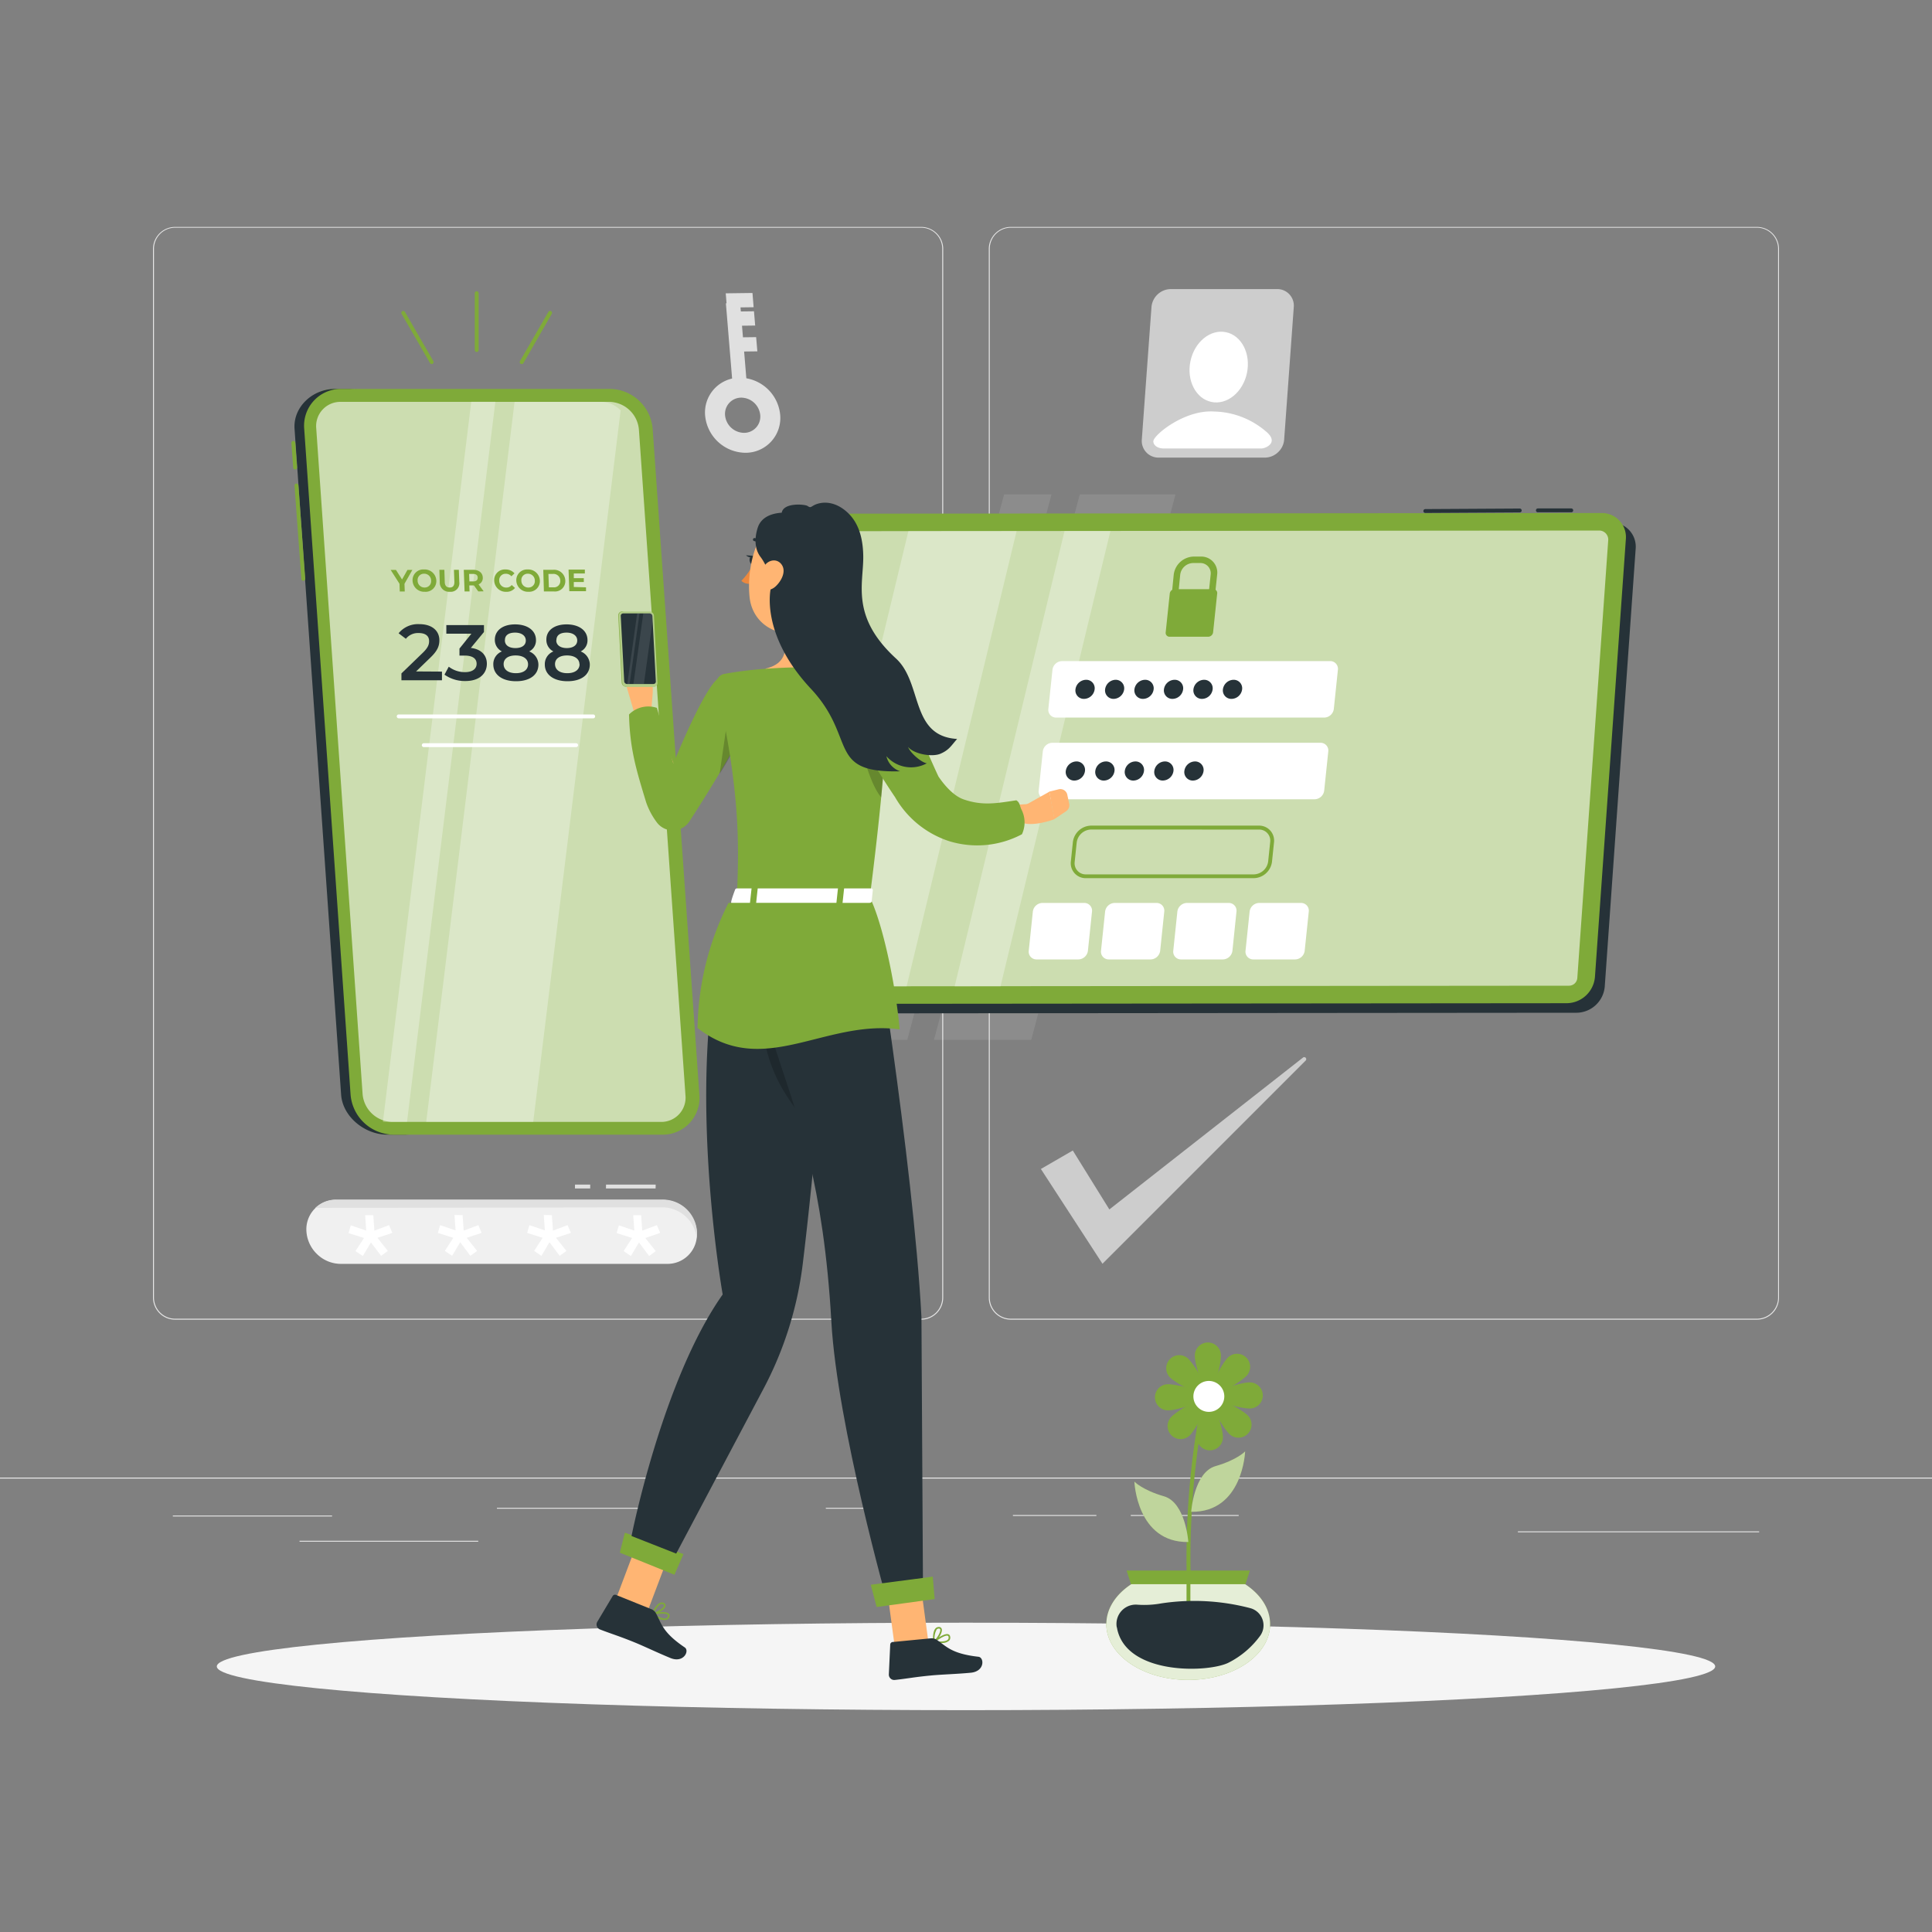 <svg xmlns="http://www.w3.org/2000/svg" viewBox="0 0 500 500"><rect x="0" y="0" width="500" height="500" fill="#808080" stroke="none"/><g id="freepik--background-complete--inject-2"><g id="freepik--Shadow--inject-214--inject-2"><ellipse id="freepik--path--inject-214--inject-2" cx="250" cy="431.27" rx="193.89" ry="11.32" style="fill:#f5f5f5"></ellipse></g><path d="M238.4,341.53H45.31a5.72,5.72,0,0,1-5.71-5.71V64.39a5.72,5.72,0,0,1,5.71-5.66H238.4a5.71,5.71,0,0,1,5.7,5.71h0V335.82A5.71,5.71,0,0,1,238.4,341.53ZM45.31,58.93a5.47,5.47,0,0,0-5.46,5.46V335.82a5.47,5.47,0,0,0,5.46,5.46H238.4a5.46,5.46,0,0,0,5.45-5.46V64.39a5.46,5.46,0,0,0-5.45-5.46Z" style="fill:#e6e6e6"></path><path d="M454.7,341.53H261.6a5.71,5.71,0,0,1-5.7-5.71V64.39a5.71,5.71,0,0,1,5.7-5.66H454.7a5.71,5.71,0,0,1,5.7,5.66V335.82A5.71,5.71,0,0,1,454.7,341.53ZM261.6,58.93a5.46,5.46,0,0,0-5.45,5.46V335.82a5.46,5.46,0,0,0,5.45,5.46H454.7a5.48,5.48,0,0,0,5.47-5.46V64.39a5.48,5.48,0,0,0-5.47-5.46Z" style="fill:#e6e6e6"></path><rect x="44.73" y="392.21" width="41.21" height="0.25" style="fill:#e0e0e0"></rect><rect x="128.61" y="390.21" width="41.33" height="0.25" style="fill:#e0e0e0"></rect><rect x="213.72" y="390.21" width="10" height="0.25" style="fill:#e0e0e0"></rect><rect x="77.52" y="398.75" width="46.25" height="0.25" style="fill:#e0e0e0"></rect><rect x="262.14" y="392.08" width="21.6" height="0.25" style="fill:#e0e0e0"></rect><rect x="292.64" y="392.08" width="27.93" height="0.25" style="fill:#e0e0e0"></rect><rect x="392.83" y="396.31" width="62.44" height="0.25" style="fill:#e0e0e0"></rect><rect y="382.4" width="500" height="0.25" style="fill:#ebebeb"></rect><path d="M334.83,79.48l-2.49,34.28a4.94,4.94,0,0,1-1.39,3.09,5,5,0,0,1-3.61,1.58H299.85a4.32,4.32,0,0,1-4.35-4.67L298,79.48a5.08,5.08,0,0,1,5-4.67h27.49A4.29,4.29,0,0,1,334.83,79.48Z" style="fill:#e0e0e0;opacity:0.8"></path><ellipse cx="315.39" cy="95" rx="9.22" ry="7.47" transform="translate(157.81 384.24) rotate(-78.18)" style="fill:#fff"></ellipse><path d="M326.38,116.07H301.22c-1.6,0-2.7-.77-2.74-1.84-.06-1.56,8.1-8.31,15.84-7.72h.18a21.23,21.23,0,0,1,12.95,5C331.19,114.45,327.66,116.07,326.38,116.07Z" style="fill:#fff"></path><path d="M193,117.18a10.6,10.6,0,0,1-10.51-9.59,9,9,0,0,1,8.91-9.84,10.6,10.6,0,0,1,10.51,9.59A9,9,0,0,1,193,117.18Zm-1.17-14.27a4.2,4.2,0,0,0-4.18,4.61,5,5,0,0,0,4.93,4.5,4.2,4.2,0,0,0,4.17-4.61A5,5,0,0,0,191.85,102.91Z" style="fill:#e0e0e0"></path><polygon points="193.5 102.16 189.82 102.21 187.86 78.49 191.55 78.45 193.5 102.16" style="fill:#e0e0e0"></polygon><polygon points="195.04 79.51 188.12 79.6 187.82 75.91 194.74 75.82 195.04 79.51" style="fill:#e0e0e0"></polygon><polygon points="195.44 84.25 188.93 84.33 188.63 80.64 195.13 80.56 195.44 84.25" style="fill:#e0e0e0"></polygon><polygon points="196 90.93 190.32 91 190.01 87.32 195.69 87.25 196 90.93" style="fill:#e0e0e0"></polygon><path d="M79.31,318.77a8.65,8.65,0,0,0,.11.89,9,9,0,0,0,2.73,5,8.85,8.85,0,0,0,6,2.43h84.49a7.6,7.6,0,0,0,7.72-7.4,9,9,0,0,0-8.88-9.17H87A7.62,7.62,0,0,0,79.31,318.77Z" style="fill:#f0f0f0"></path><path d="M180.39,319.66a5.29,5.29,0,0,1-.08.8,9,9,0,0,0-8.84-8l-89.85.14a7.7,7.7,0,0,1,5.4-2.14h84.49a8.82,8.82,0,0,1,8.88,9.17Z" style="fill:#e0e0e0"></path><path d="M165.93,314.48l.28,4,3.79-1.41.86,2L167,320.39l2.7,3.39L168,325.06l-2.63-3.52-2.1,3.52-1.87-1.28,2.19-3.39-4-1.27.57-2,4,1.36-.28-4Z" style="fill:#fff"></path><path d="M142.82,314.48l.29,4,3.78-1.41.86,2-3.87,1.27,2.71,3.39-1.75,1.28-2.63-3.52-2.1,3.52-1.87-1.28,2.19-3.39-4-1.27.58-2,4,1.36-.28-4Z" style="fill:#fff"></path><path d="M119.72,314.48l.28,4,3.79-1.41.86,2-3.87,1.27,2.7,3.39-1.75,1.28-2.63-3.52-2.1,3.52-1.87-1.28,2.19-3.39-4-1.27.58-2,4,1.36-.28-4Z" style="fill:#fff"></path><path d="M96.61,314.48l.28,4,3.79-1.41.86,2-3.87,1.27,2.7,3.39-1.74,1.28L96,321.54l-2.11,3.52L92,323.78l2.2-3.39-4-1.27.58-2,4,1.36-.28-4Z" style="fill:#fff"></path><polygon points="152.74 307.57 148.8 307.57 148.81 306.57 152.75 306.57 152.74 307.57" style="fill:#e0e0e0"></polygon><polygon points="169.67 307.57 156.82 307.57 156.84 306.57 169.69 306.57 169.67 307.57" style="fill:#e0e0e0"></polygon><g style="opacity:0.8"><path d="M269.38,302.53l15.94,24.53,52.56-52.56a.52.52,0,0,0-.69-.78L287.1,313l-9.46-15.25Z" style="fill:#e0e0e0"></path></g></g><g id="freepik--device-2--inject-2"><polygon points="259.86 127.95 222.12 269.11 234.81 269.11 272.13 127.95 259.86 127.95" style="fill:#fff;opacity:0.1;isolation:isolate"></polygon><polygon points="279.45 127.95 241.71 269.11 266.89 269.11 304.21 127.95 279.45 127.95" style="fill:#fff;opacity:0.1;isolation:isolate"></polygon><path d="M415.31,255.31l8-113.3a6.24,6.24,0,0,0-6.33-6.77l-197.74.17a7.42,7.42,0,0,0-7.29,6.78L204,255.5a6.25,6.25,0,0,0,6.34,6.77L408,262.1A7.41,7.41,0,0,0,415.31,255.31Z" style="fill:#263238"></path><path d="M412.77,252.84l8-113.3a6.23,6.23,0,0,0-6.33-6.77l-197.74.17a7.4,7.4,0,0,0-7.28,6.78l-8,113.31a6.24,6.24,0,0,0,6.33,6.77l197.73-.17A7.41,7.41,0,0,0,412.77,252.84Z" style="fill:#7FAA39"></path><path d="M407.53,254.52a2.2,2.2,0,0,1-1.49.58l-197.74.17a2.35,2.35,0,0,1-2.32-2.48l8-113.3a2.12,2.12,0,0,1,.68-1.44,2.15,2.15,0,0,1,1.49-.58l197.74-.17a2.35,2.35,0,0,1,2.32,2.48l-8,113.3A2.17,2.17,0,0,1,407.53,254.52Z" style="fill:#fff;opacity:0.6"></path><path d="M341.76,192.23H272.35a2.53,2.53,0,0,0-2.47,2.23l-1.07,10.15a2,2,0,0,0,2,2.24h69.41a2.55,2.55,0,0,0,2.48-2.24l1.06-10.15A2,2,0,0,0,341.76,192.23Z" style="fill:#fff"></path><path d="M280.61,233.68H269.78a2.55,2.55,0,0,0-2.48,2.24l-1.06,10.15a2,2,0,0,0,2,2.23h10.83a2.55,2.55,0,0,0,2.48-2.23l1.06-10.15A2,2,0,0,0,280.61,233.68Z" style="fill:#fff"></path><path d="M299.31,233.68H288.48a2.55,2.55,0,0,0-2.48,2.24l-1.06,10.15a2,2,0,0,0,2,2.23h10.83a2.55,2.55,0,0,0,2.48-2.23l1.06-10.15A2,2,0,0,0,299.31,233.68Z" style="fill:#fff"></path><path d="M318,233.68H307.18a2.55,2.55,0,0,0-2.48,2.24l-1.06,10.15a2,2,0,0,0,2,2.23h10.83a2.55,2.55,0,0,0,2.48-2.23L320,235.92A2,2,0,0,0,318,233.68Z" style="fill:#fff"></path><path d="M336.71,233.68H325.88a2.55,2.55,0,0,0-2.48,2.24l-1.06,10.15a2,2,0,0,0,2,2.23h10.83a2.55,2.55,0,0,0,2.48-2.23l1.06-10.15A2,2,0,0,0,336.71,233.68Z" style="fill:#fff"></path><path d="M324.47,227.27H281.06a3.86,3.86,0,0,1-3.92-4.35l.52-5a4.85,4.85,0,0,1,4.72-4.25h43.41a3.87,3.87,0,0,1,3.92,4.36l-.52,5A4.85,4.85,0,0,1,324.47,227.27Zm-42.09-12.59a3.85,3.85,0,0,0-3.73,3.36l-.52,5a2.87,2.87,0,0,0,2.93,3.25h43.41a3.84,3.84,0,0,0,3.73-3.35l.52-5a2.87,2.87,0,0,0-2.93-3.25Z" style="fill:#7FAA39"></path><path d="M344.26,171.09H274.85a2.55,2.55,0,0,0-2.47,2.24l-1.07,10.15a2,2,0,0,0,2,2.23h69.4a2.55,2.55,0,0,0,2.48-2.23l1.06-10.15A2,2,0,0,0,344.26,171.09Z" style="fill:#fff"></path><path d="M280.79,199.54a2.19,2.19,0,0,0-2.22-2.48,2.84,2.84,0,0,0-2.75,2.48,2.2,2.2,0,0,0,2.23,2.47A2.82,2.82,0,0,0,280.79,199.54Z" style="fill:#263238"></path><path d="M288.43,199.54a2.2,2.2,0,0,0-2.23-2.48,2.82,2.82,0,0,0-2.74,2.48,2.19,2.19,0,0,0,2.22,2.47A2.83,2.83,0,0,0,288.43,199.54Z" style="fill:#263238"></path><path d="M296.06,199.54a2.2,2.2,0,0,0-2.23-2.48,2.82,2.82,0,0,0-2.74,2.48,2.2,2.2,0,0,0,2.23,2.47A2.82,2.82,0,0,0,296.06,199.54Z" style="fill:#263238"></path><path d="M303.69,199.54a2.19,2.19,0,0,0-2.22-2.48,2.82,2.82,0,0,0-2.74,2.48A2.18,2.18,0,0,0,301,202,2.82,2.82,0,0,0,303.69,199.54Z" style="fill:#263238"></path><path d="M311.48,199.54a2.2,2.2,0,0,0-2.23-2.48,2.82,2.82,0,0,0-2.74,2.48,2.19,2.19,0,0,0,2.22,2.47A2.83,2.83,0,0,0,311.48,199.54Z" style="fill:#263238"></path><path d="M283.29,178.4a2.18,2.18,0,0,0-2.22-2.47,2.82,2.82,0,0,0-2.74,2.47,2.18,2.18,0,0,0,2.22,2.47A2.81,2.81,0,0,0,283.29,178.4Z" style="fill:#263238"></path><path d="M290.93,178.4a2.2,2.2,0,0,0-2.23-2.47A2.82,2.82,0,0,0,286,178.4a2.19,2.19,0,0,0,2.22,2.47A2.82,2.82,0,0,0,290.93,178.4Z" style="fill:#263238"></path><path d="M298.56,178.4a2.19,2.19,0,0,0-2.22-2.47,2.83,2.83,0,0,0-2.75,2.47,2.19,2.19,0,0,0,2.23,2.47A2.81,2.81,0,0,0,298.56,178.4Z" style="fill:#263238"></path><path d="M306.19,178.4a2.18,2.18,0,0,0-2.22-2.47,2.82,2.82,0,0,0-2.74,2.47,2.18,2.18,0,0,0,2.22,2.47A2.81,2.81,0,0,0,306.19,178.4Z" style="fill:#263238"></path><path d="M313.83,178.4a2.2,2.2,0,0,0-2.23-2.47,2.82,2.82,0,0,0-2.74,2.47,2.19,2.19,0,0,0,2.23,2.47A2.81,2.81,0,0,0,313.83,178.4Z" style="fill:#263238"></path><path d="M321.46,178.4a2.19,2.19,0,0,0-2.22-2.47,2.83,2.83,0,0,0-2.75,2.47,2.19,2.19,0,0,0,2.23,2.47A2.81,2.81,0,0,0,321.46,178.4Z" style="fill:#263238"></path><path d="M315,148.71l-.54,5.13a1,1,0,0,1-.93.83.73.73,0,0,1-.75-.83l.54-5.13a2.67,2.67,0,0,0-2.7-3h-1.85a3.44,3.44,0,0,0-3.33,3l-.47,4.76h-1.68l.47-4.76a5.33,5.33,0,0,1,5.19-4.67h1.84A4.14,4.14,0,0,1,315,148.71Z" style="fill:#7FAA39"></path><path d="M315,153.65l-1.05,10a1.31,1.31,0,0,1-1.27,1.14h-10a1,1,0,0,1-1-1.14l1.05-10a1.3,1.3,0,0,1,.64-1,1.24,1.24,0,0,1,.63-.17h10a1.09,1.09,0,0,1,.58.16A1,1,0,0,1,315,153.65Z" style="fill:#7FAA39"></path><path d="M368.87,132.75a.5.5,0,1,1,0-1l24.44-.14h0a.5.5,0,1,1,0,1l-24.43.14Z" style="fill:#263238"></path><path d="M398,132.58a.5.5,0,0,1,0-1l8.64,0h0a.5.5,0,0,1,.5.5.5.5,0,0,1-.5.5l-8.64,0Z" style="fill:#263238"></path><g style="opacity:0.3"><path d="M235.1,137.44h28L234.63,255.27H212.06a4.32,4.32,0,0,1-4.1-5.39Z" style="fill:#fff"></path><polygon points="275.5 137.44 287.37 137.44 258.93 255.27 247.06 255.27 275.5 137.44" style="fill:#fff"></polygon></g></g><g id="freepik--device-1--inject-2"><path d="M86.65,100.66h5.68A9.52,9.52,0,0,0,82.71,111l12.05,172.3a11.26,11.26,0,0,0,11.06,10.34h-5.67a11.27,11.27,0,0,1-11.07-10.34L77,111A9.52,9.52,0,0,1,86.65,100.66Z" style="fill:#7FAA39"></path><path d="M86.65,100.66h5.68A9.52,9.52,0,0,0,82.71,111l12.05,172.3a11.26,11.26,0,0,0,11.06,10.34h-5.67c-5.71,0-11.47-4.63-11.87-10.34L76.23,111C75.83,105.29,80.94,100.66,86.65,100.66Z" style="fill:#263238"></path><path d="M101.84,293.65h69.5A9.52,9.52,0,0,0,181,283.31L168.91,111a11.26,11.26,0,0,0-11.07-10.35H88.35A9.52,9.52,0,0,0,78.73,111l12,172.3A11.27,11.27,0,0,0,101.84,293.65Z" style="fill:#7FAA39"></path><g style="opacity:0.6"><path d="M157.66,104a7.84,7.84,0,0,1,7.69,7.2l12.05,172.3a6.27,6.27,0,0,1-6.37,6.85H101.54a7.85,7.85,0,0,1-7.7-7.2l-12-172.3A6.27,6.27,0,0,1,88.16,104Z" style="fill:#fff"></path></g><g style="opacity:0.3"><path d="M138,290.33H110.31L133.17,104h22.31a7,7,0,0,1,5.14,2.22Z" style="fill:#fff"></path><polygon points="105.34 290.33 99.1 290.33 121.96 103.98 128.2 103.98 105.34 290.33" style="fill:#fff"></polygon></g><path d="M153.52,185.9H103.18a.5.5,0,0,1-.5-.5.5.5,0,0,1,.5-.5h50.34a.51.51,0,0,1,.5.5A.5.5,0,0,1,153.52,185.9Z" style="fill:#fff"></path><path d="M149.1,193.35H109.67a.5.5,0,0,1-.5-.5.5.5,0,0,1,.5-.5H149.1a.5.5,0,0,1,.5.5A.5.5,0,0,1,149.1,193.35Z" style="fill:#fff"></path><path d="M104.68,151.08l.07,2h-1.29l-.07-2-2.29-3.59h1.37l1.58,2.48,1.4-2.48h1.27Z" style="fill:#7FAA39"></path><path d="M106.77,150.26a2.77,2.77,0,0,1,3-2.88,3,3,0,0,1,3.15,2.88,2.77,2.77,0,0,1-3,2.89A3,3,0,0,1,106.77,150.26Zm4.8,0a1.77,1.77,0,0,0-1.81-1.78,1.62,1.62,0,0,0-1.68,1.78,1.77,1.77,0,0,0,1.81,1.79A1.64,1.64,0,0,0,111.57,150.26Z" style="fill:#7FAA39"></path><path d="M113.81,150.6l-.1-3.13H115l.1,3.08c0,1.06.52,1.5,1.3,1.5s1.22-.44,1.19-1.5l-.11-3.08h1.27l.11,3.13a2.22,2.22,0,0,1-2.43,2.55A2.41,2.41,0,0,1,113.81,150.6Z" style="fill:#7FAA39"></path><path d="M123.78,153.06l-1.13-1.56h-1.19l.06,1.56h-1.29l-.2-5.59h2.42c1.49,0,2.45.78,2.49,2a1.73,1.73,0,0,1-1.09,1.76l1.32,1.8Zm-1.37-4.53h-1l.07,1.94h1c.79,0,1.17-.36,1.15-1S123.2,148.53,122.41,148.53Z" style="fill:#7FAA39"></path><path d="M127.9,150.26a2.74,2.74,0,0,1,2.92-2.88,3,3,0,0,1,2.33,1l-.8.76a1.87,1.87,0,0,0-1.43-.65,1.64,1.64,0,0,0-1.72,1.78,1.78,1.78,0,0,0,1.85,1.79,1.7,1.7,0,0,0,1.38-.66l.85.76a2.74,2.74,0,0,1-2.26,1A3,3,0,0,1,127.9,150.26Z" style="fill:#7FAA39"></path><path d="M133.62,150.26a2.77,2.77,0,0,1,2.95-2.88,3,3,0,0,1,3.15,2.88,2.77,2.77,0,0,1-2.95,2.89A3,3,0,0,1,133.62,150.26Zm4.79,0a1.76,1.76,0,0,0-1.8-1.78,1.62,1.62,0,0,0-1.68,1.78,1.76,1.76,0,0,0,1.8,1.79A1.63,1.63,0,0,0,138.41,150.26Z" style="fill:#7FAA39"></path><path d="M140.6,147.47h2.53a2.89,2.89,0,0,1,3.17,2.79,2.67,2.67,0,0,1-3,2.8h-2.54Zm2.63,4.53a1.61,1.61,0,0,0,1.77-1.74,1.74,1.74,0,0,0-1.89-1.73h-1.18l.12,3.47Z" style="fill:#7FAA39"></path><path d="M151.66,152l0,1h-4.32l-.2-5.59h4.22l0,1H148.5l0,1.21h2.59l0,1h-2.59l0,1.29Z" style="fill:#7FAA39"></path><path d="M114.38,173.81l0,2.24H103.89l0-1.77,5.58-5.39c1.36-1.33,1.59-2.16,1.58-3,0-1.3-.94-2.06-2.69-2.06a4,4,0,0,0-3.32,1.49l-1.88-1.43a6.46,6.46,0,0,1,5.38-2.36c3.1,0,5.13,1.57,5.17,4.1,0,1.38-.34,2.65-2.28,4.51l-3.75,3.63Z" style="fill:#263238"></path><path d="M126,171.77c0,2.4-1.74,4.48-5.57,4.48a9.13,9.13,0,0,1-5.4-1.65l1.11-2.06a6.77,6.77,0,0,0,4.21,1.41c1.89,0,3-.84,3-2.16s-1-2.13-3.14-2.13h-1.3l0-1.81L122,164h-6.49l0-2.22h9.74l0,1.78-3.4,4.12C124.58,168,126,169.62,126,171.77Z" style="fill:#263238"></path><path d="M139.34,172c0,2.65-2.23,4.3-5.78,4.3s-5.85-1.65-5.89-4.3a3.51,3.51,0,0,1,2.22-3.41,3.34,3.34,0,0,1-1.83-3c0-2.45,2.08-4,5.24-4s5.37,1.53,5.41,4a3.17,3.17,0,0,1-1.76,3A3.69,3.69,0,0,1,139.34,172Zm-2.68-.08c0-1.41-1.26-2.29-3.22-2.29s-3.13.88-3.1,2.29,1.22,2.3,3.18,2.3S136.69,173.32,136.66,171.87Zm-6-6.2c0,1.22,1,2,2.73,2s2.72-.78,2.69-2-1.13-2-2.77-2S130.66,164.38,130.68,165.67Z" style="fill:#263238"></path><path d="M152.64,172c0,2.65-2.23,4.3-5.78,4.3S141,174.6,141,172a3.52,3.52,0,0,1,2.22-3.41,3.31,3.31,0,0,1-1.82-3c-.05-2.45,2.07-4,5.23-4s5.37,1.53,5.41,4a3.17,3.17,0,0,1-1.76,3A3.69,3.69,0,0,1,152.64,172Zm-2.68-.08c0-1.41-1.26-2.29-3.22-2.29s-3.13.88-3.1,2.29,1.22,2.3,3.18,2.3S150,173.32,150,171.87Zm-6-6.2c0,1.22,1.05,2,2.73,2s2.72-.78,2.7-2-1.14-2-2.77-2S144,164.38,144,165.67Z" style="fill:#263238"></path><path d="M78.49,150.31a.5.5,0,0,1-.5-.47l-1.77-24.17a.5.5,0,0,1,.46-.53.51.51,0,0,1,.54.46L79,149.77a.5.5,0,0,1-.46.54Z" style="fill:#7FAA39"></path><path d="M76.38,121.5a.5.5,0,0,1-.5-.46l-.47-6.38a.5.5,0,0,1,1-.07l.47,6.38a.5.5,0,0,1-.46.53Z" style="fill:#7FAA39"></path><path d="M123.37,91.09a.5.5,0,0,1-.5-.5V75.88a.5.5,0,0,1,1,0V90.59A.5.5,0,0,1,123.37,91.09Z" style="fill:#7FAA39"></path><path d="M111.72,94.21a.5.5,0,0,1-.43-.25l-7.36-12.74a.5.5,0,0,1,.87-.5l7.35,12.74a.49.49,0,0,1-.18.68A.55.55,0,0,1,111.72,94.21Z" style="fill:#7FAA39"></path><path d="M135,94.21a.54.54,0,0,1-.25-.06.51.51,0,0,1-.18-.69l7.35-12.74a.5.5,0,0,1,.87.5L135.45,94A.5.5,0,0,1,135,94.21Z" style="fill:#7FAA39"></path></g><g id="freepik--Plant--inject-2"><path d="M307.33,413.87a212.77,212.77,0,0,1,6.08-62.23l1,.24a212.13,212.13,0,0,0-6.06,61.94Z" style="fill:#7FAA39"></path><path d="M309.22,350.9c0,1.86,1.72,8.47,3.59,8.42s3.22-6.72,3.17-8.59a3.38,3.38,0,1,0-6.76.17Z" style="fill:#7FAA39"></path><path d="M316.49,371.89c0-1.87-1.72-8.47-3.58-8.43s-3.22,6.72-3.18,8.59a3.38,3.38,0,1,0,6.76-.16Z" style="fill:#7FAA39"></path><path d="M302.36,365c1.87,0,8.47-1.72,8.42-3.59s-6.71-3.22-8.58-3.17a3.38,3.38,0,1,0,.16,6.76Z" style="fill:#7FAA39"></path><path d="M323.35,357.76c-1.86,0-8.47,1.72-8.42,3.58s6.72,3.22,8.59,3.18a3.38,3.38,0,0,0-.17-6.76Z" style="fill:#7FAA39"></path><path d="M302.86,356.54c1.36,1.29,7.21,4.78,8.5,3.42s-2.48-7-3.83-8.31a3.38,3.38,0,1,0-4.67,4.89Z" style="fill:#7FAA39"></path><path d="M322.85,366.24c-1.35-1.29-7.2-4.77-8.49-3.42s2.47,7,3.82,8.32a3.38,3.38,0,1,0,4.67-4.9Z" style="fill:#7FAA39"></path><path d="M308,371.39c1.29-1.36,4.77-7.21,3.42-8.5s-7,2.48-8.32,3.83a3.38,3.38,0,0,0,4.9,4.67Z" style="fill:#7FAA39"></path><path d="M317.71,351.4c-1.29,1.35-4.78,7.2-3.42,8.49s7-2.47,8.31-3.82a3.38,3.38,0,1,0-4.89-4.67Z" style="fill:#7FAA39"></path><path d="M308.85,361.49a4,4,0,1,0,3.91-4.1A4,4,0,0,0,308.85,361.49Z" style="fill:#fff"></path><path d="M308.28,391.25s.69-10.21,6.3-11.82,7.66-3.81,7.66-3.81S321.67,391.45,308.28,391.25Z" style="fill:#7FAA39"></path><path d="M308.28,391.25s.69-10.21,6.3-11.82,7.66-3.81,7.66-3.81S321.67,391.45,308.28,391.25Z" style="fill:#fff;opacity:0.5"></path><path d="M307.54,399.07s-.69-10.21-6.3-11.83-7.66-3.8-7.66-3.8S294.15,399.27,307.54,399.07Z" style="fill:#7FAA39"></path><path d="M307.54,399.07s-.69-10.21-6.3-11.83-7.66-3.8-7.66-3.8S294.15,399.27,307.54,399.07Z" style="fill:#fff;opacity:0.5"></path><path d="M328.7,420.34c0,8-9.49,14.42-21.19,14.42s-21.19-6.45-21.19-14.42c0-4,2.43-7.68,6.36-10.29a24.1,24.1,0,0,1,8.12-3.38h13.42a24.17,24.17,0,0,1,8.31,3.51C326.35,412.79,328.7,416.37,328.7,420.34Z" style="fill:#7FAA39"></path><path d="M314.22,406.67a24.17,24.17,0,0,1,8.31,3.51c3.82,2.61,6.17,6.19,6.17,10.16,0,8-9.49,14.42-21.19,14.42s-21.19-6.45-21.19-14.42c0-4,2.43-7.68,6.36-10.29a24.1,24.1,0,0,1,8.12-3.38Z" style="fill:#fff;opacity:0.8"></path><rect x="307.07" y="407.97" width="1" height="7.13" style="fill:#7FAA39"></rect><polygon points="323.46 406.45 322.34 409.95 322.32 409.99 292.69 409.99 292.63 409.8 291.56 406.45 323.46 406.45" style="fill:#7FAA39"></polygon><path d="M326.2,423.24a23,23,0,0,1-8.14,7c-5.09,2.7-26.5,3.39-28.95-8.75,0-.17-.09-.34-.12-.51a5,5,0,0,1,5.46-5.68,24.74,24.74,0,0,0,6.07-.34,57.07,57.07,0,0,1,23.05,1.23A4.61,4.61,0,0,1,326.2,423.24Z" style="fill:#263238"></path></g><g id="freepik--Character--inject-2"><path d="M172.51,419.2a1.2,1.2,0,0,0,.74-.88.69.69,0,0,0-.16-.69c-.77-.8-3.9-.23-4.25-.16a.19.19,0,0,0-.17.15.21.21,0,0,0,.08.21,11,11,0,0,0,2,1.16A2.6,2.6,0,0,0,172.51,419.2Zm.28-1.29a.31.31,0,0,1,.06.31.78.78,0,0,1-.48.59c-.57.21-1.66-.18-3-1C170.67,417.59,172.38,417.48,172.79,417.91Z" style="fill:#7FAA39"></path><path d="M168.9,417.87c1-.12,3.16-1.25,3.35-2.23a.7.7,0,0,0-.42-.79,1.12,1.12,0,0,0-.93-.07c-1.2.41-2.18,2.71-2.22,2.81a.24.24,0,0,0,0,.2.22.22,0,0,0,.09.07Zm2.72-2.66c.24.13.25.26.23.35-.12.6-1.59,1.53-2.62,1.82.37-.75,1.09-2,1.81-2.22a.66.66,0,0,1,.5,0Z" style="fill:#7FAA39"></path><polygon points="159.41 413.84 167.55 417.13 174.66 398.32 166.51 395.03 159.41 413.84" style="fill:#ffb573"></polygon><path d="M168.58,416.46l-9.14-3.69a.7.7,0,0,0-.88.28l-4,6.7a1.38,1.38,0,0,0,.71,1.95c3.22,1.24,4.83,1.67,8.85,3.3,2.48,1,6,2.71,9.4,4.1s5-1.87,3.69-2.75c-5.81-3.93-6-6.2-7.45-8.84A2.32,2.32,0,0,0,168.58,416.46Z" style="fill:#263238"></path><polygon points="174.55 407.55 160.41 401.83 161.71 396.65 176.88 402.2 174.55 407.55" style="fill:#7FAA39"></polygon><path d="M188.71,189.83c-2.87,8.31-11.36,27.87-17.91,19.72a19.19,19.19,0,0,1-2.86-4.76c-2.77-6.85-3.46-17.95-3.81-20.38l-2.23-7.61a1.39,1.39,0,0,1-.06-.4l0-4.35c0-1.76,1.42-2.81,3.34-2.65,0,0,3.1-.36,3.1,1.49l.6,6.53h0c.31,2.27-.59,5.43-.06,7.51,2,7.83,4.75,8.19,6.48,16.27,2.41-5.83,6.72-15.92,6.72-15.92C184.88,185.64,189.65,187.1,188.71,189.83Z" style="fill:#ffb573"></path><path d="M178.45,212.53a5.15,5.15,0,0,1-8.47.29,18.87,18.87,0,0,1-2.76-5.19c-2.6-8.53-4.21-13.81-4.43-22.72A7,7,0,0,1,170,183.2l4.26,14.43s8.67-21.55,12.18-22.32c4.13-.91,5.85,2.78,7.6,7.32C195.3,185.89,184.1,203.82,178.45,212.53Z" style="fill:#7FAA39"></path><path d="M213.48,153.74c-1,5-3.18,15.92.32,19.26,0,0-1.37,5.07-10.66,5.07-10.23,0-4.89-5.07-4.89-5.07,5.58-1.33,5.43-5.47,4.46-9.36Z" style="fill:#ffb573"></path><path d="M197.85,142a.58.58,0,0,0,.18,0,.41.41,0,0,0,.17-.54,3.92,3.92,0,0,0-2.89-2.21.39.39,0,0,0-.44.35.39.39,0,0,0,.35.44h0a3.17,3.17,0,0,1,2.27,1.78A.4.4,0,0,0,197.85,142Z" style="fill:#263238"></path><path d="M194.8,146.32a18.08,18.08,0,0,1-2.94,4,2.94,2.94,0,0,0,2.35.75Z" style="fill:#ed893e"></path><path d="M195.6,144.86c.15.66-.09,1.28-.52,1.37s-.91-.37-1.05-1,.09-1.28.53-1.38S195.46,144.19,195.6,144.86Z" style="fill:#263238"></path><path d="M194.76,143.82l-1.7-.12S194.15,144.77,194.76,143.82Z" style="fill:#263238"></path><path d="M160,169.05v0Z" style="fill:#ffb573"></path><path d="M188.35,185.57c1.77-1.63,3-1.14,3.78.15.81,3.74-4,11.58-5.89,14.55Z" style="opacity:0.2"></path><path d="M229.3,190.5c-.23,4.12-.62,9.31-1.25,15.84-.66,6.89-1.6,15.26-2.89,25.43-13.59,0-27.82-.21-34.43-.21.56-13.51.76-27.2-5.3-54.08a2.55,2.55,0,0,1,2-3.07A97.27,97.27,0,0,1,199.38,173a108.94,108.94,0,0,1,15.55,0c6.67.61,14.25,2.16,14.25,2.16S230,177.64,229.3,190.5Z" style="fill:#7FAA39"></path><path d="M229.3,190.5c-.23,4.12-.62,9.31-1.25,15.84-3.66-4.24-7.12-18.84-6-23.83a32.8,32.8,0,0,1,7.11,7.2A7.33,7.33,0,0,1,229.3,190.5Z" style="opacity:0.2"></path><path d="M264.59,208.8l7-3.92,1.3,7.13s-5.9,2.27-9,.68Z" style="fill:#ffb573"></path><path d="M276.22,205.69l.49,2.33a1.86,1.86,0,0,1-.77,1.9L272.86,212l-1.3-7.13,2.41-.6A1.84,1.84,0,0,1,276.22,205.69Z" style="fill:#ffb573"></path><path d="M222.6,183.42c2.23,4.54,10.41,21.69,14,25.65l.71.74.35.37c.12.12.22.23.41.4a12.11,12.11,0,0,0,2.12,1.61,16.83,16.83,0,0,0,4.36,1.76,30.73,30.73,0,0,0,8.18.77,60,60,0,0,0,15.1-2.56L267,208c-2.31.2-4.73.34-7.07.38a56.93,56.93,0,0,1-6.95-.22,26.56,26.56,0,0,1-6.3-1.23,9.13,9.13,0,0,1-2.32-1.17,4.57,4.57,0,0,1-.75-.66,2.56,2.56,0,0,1-.22-.26l-.26-.31-.53-.62c-2.76-3.46-10.05-20.14-12.24-24.31Z" style="fill:#ffb573"></path><path d="M264.48,215.9a24.67,24.67,0,0,1-18.75,1.82,25.08,25.08,0,0,1-14.09-11.42c-3.61-5.31-13.22-20.33-12-24.21,1.43-4.64,4.47-7.52,9.55-6.27,3.57.86,10.38,18.2,13.68,25.13,1.29,1.93,3.77,5,6.54,5.94,4.89,1.69,8.49,1,13.61.23.94.56.87,1.43,1.34,2.4A7.26,7.26,0,0,1,264.48,215.9Z" style="fill:#7FAA39"></path><path d="M218.52,145.73c-1.53,8.22-2,11.73-6.72,15.47-7.08,5.62-16.85,1.94-17.8-6.58-.86-7.67,1.79-19.83,10.31-22.12A11.41,11.41,0,0,1,218.52,145.73Z" style="fill:#ffb573"></path><path d="M247.7,191.24c-1.57,1.79-2.06,2.83-4.25,3.8s-6.93.12-8.44-1.73c.49,1.44,3.35,4,4.85,4.23a8.49,8.49,0,0,1-10.46-1.84,5.41,5.41,0,0,0,3.56,3.91c-19.16.5-11.09-8.52-23.09-21.35-13.28-14.2-10.4-25.94-10.4-25.94a13.54,13.54,0,0,0-2.61-8.14c-1.92-2.46-1.36-5.78-.75-7.64.89-2.73,3.6-3.69,6.2-3.85.46-2.69,6-2.2,6.67-1.75s.75.36,1.36,0c1.35-.87,4.75-1.77,8.39,1.17,2.22,1.8,4.6,5,4.68,11.88.08,7.13-3.33,15.6,8.47,26.43C238.83,176.78,235.5,190.49,247.7,191.24Z" style="fill:#263238"></path><path d="M197.89,146.35a6.28,6.28,0,0,0-1.08,4.54c.34,2.11,2.39,2.25,3.88.9s2.79-3.79,1.69-5.54S199.05,144.75,197.89,146.35Z" style="fill:#ffb573"></path><path d="M216.45,231.76s-4.09,57.41-8.69,95.27a93.2,93.2,0,0,1-10.22,32.48L175,402.07l-11.56-4.55s8-40.45,23.59-62.51c0,0-11.66-65.93,3.6-103.45Z" style="fill:#263238"></path><path d="M200.73,245.67s3.44,26,5.32,41.47C199,277.84,193.53,264.86,200.73,245.67Z" style="opacity:0.2"></path><path d="M245.64,424.59a1.15,1.15,0,0,0,.24-1.12.69.69,0,0,0-.47-.53c-1.07-.36-3.56,1.59-3.84,1.81a.22.22,0,0,0-.07.22.21.21,0,0,0,.17.14,10.46,10.46,0,0,0,2.35.09A2.57,2.57,0,0,0,245.64,424.59Zm-.37-1.26a.28.28,0,0,1,.2.24.75.75,0,0,1-.14.74c-.4.45-1.54.61-3.1.45C243.25,424,244.71,423.13,245.27,423.33Z" style="fill:#7FAA39"></path><path d="M241.82,425.08c.79-.55,2.2-2.56,1.9-3.51a.72.72,0,0,0-.75-.51,1.11,1.11,0,0,0-.85.36c-.87.92-.64,3.4-.63,3.51a.24.24,0,0,0,.12.17.22.22,0,0,0,.11,0A.17.17,0,0,0,241.82,425.08Zm1.14-3.61c.27,0,.34.12.37.21.17.59-.68,2.08-1.45,2.81a4.64,4.64,0,0,1,.54-2.79.67.67,0,0,1,.44-.22Z" style="fill:#7FAA39"></path><polygon points="231.52 425.89 240.28 425.05 237.6 405.15 228.84 406 231.52 425.89" style="fill:#ffb573"></polygon><path d="M240.87,424l-9.84.95a.69.69,0,0,0-.64.66l-.36,7.77a1.4,1.4,0,0,0,1.56,1.39c3.42-.38,5-.74,9.38-1.16,2.66-.26,6.58-.36,10.26-.71s3.51-3.95,2-4.13c-7-.79-8.29-2.69-10.79-4.38A2.39,2.39,0,0,0,240.87,424Z" style="fill:#263238"></path><path d="M225.11,231.75s11.21,68.51,13.36,109.09l.41,72.7-9.07,1.77s-13.13-46.38-14.65-73.19c-4-71.12-27.17-71.24-13.23-110.5Z" style="fill:#263238"></path><polygon points="241.89 413.84 226.88 415.89 225.35 410.13 241.4 408.04 241.89 413.84" style="fill:#7FAA39"></polygon><path d="M160,169.12h0v-.05S160,169.1,160,169.12Z" style="fill:#ffb573"></path><path d="M161,158.25h.57a1,1,0,0,0-1,1.05l.92,17.41a1.11,1.11,0,0,0,1.1,1H162a1.12,1.12,0,0,1-1.1-1L160,159.3A1,1,0,0,1,161,158.25Z" style="fill:#7FAA39"></path><path d="M161,158.25h.57a1,1,0,0,0-1,1.05l.92,17.41a1.11,1.11,0,0,0,1.1,1H162a1.12,1.12,0,0,1-1.1-1L160,159.3A1,1,0,0,1,161,158.25Z" style="fill:#fff;opacity:0.1"></path><path d="M162.15,177.76h7a1,1,0,0,0,1-1l-.91-17.41a1.12,1.12,0,0,0-1.1-1.05h-7a1,1,0,0,0-1,1.05l.91,17.41A1.12,1.12,0,0,0,162.15,177.76Z" style="fill:#7FAA39"></path><path d="M162.15,177.76h7a1,1,0,0,0,1-1l-.91-17.41a1.12,1.12,0,0,0-1.1-1.05h-7a1,1,0,0,0-1,1.05l.91,17.41A1.12,1.12,0,0,0,162.15,177.76Z" style="fill:#fff;opacity:0.4"></path><path d="M169.73,176.35a.65.65,0,0,1-.17.48.67.67,0,0,1-.47.19h-6.81a.75.75,0,0,1-.74-.71l-.89-16.89a.61.61,0,0,1,.17-.47.63.63,0,0,1,.47-.2h6.81a.75.75,0,0,1,.74.71l.06,1.21Z" style="fill:#263238"></path><g style="opacity:0.1"><path d="M168.9,160.67,166.64,177h-2.71l2.56-18.27h1.61a.75.75,0,0,1,.74.71Z" style="fill:#fff"></path><polygon points="162.95 177.02 162.34 177.02 164.9 158.75 165.51 158.75 162.95 177.02" style="fill:#fff"></polygon></g><path d="M188.52,233.7a74,74,0,0,0-8,32.35c17,13.19,32.83-2.26,52.29.35-.68-8.79-3.67-25-7.21-33.12C212.71,233.83,200.67,232.54,188.52,233.7Z" style="fill:#7FAA39"></path><path d="M190.29,230.13s-1.37,3.53-1,3.53H225c.31,0,.56-.15.58-.35l.31-3c0-.21-.25-.39-.58-.39H190.85A.63.63,0,0,0,190.29,230.13Z" style="fill:#fff"></path><path d="M195.32,234h-.92c-.19,0-.33-.1-.32-.22l.44-4c0-.12.17-.21.35-.21h.93c.18,0,.32.09.31.21l-.43,4A.35.35,0,0,1,195.32,234Z" style="fill:#7FAA39"></path><path d="M217.68,234h-.92c-.18,0-.32-.1-.31-.22l.43-4c0-.12.17-.21.36-.21h.92c.18,0,.32.09.31.21l-.43,4C218,233.86,217.87,234,217.68,234Z" style="fill:#7FAA39"></path></g></svg>